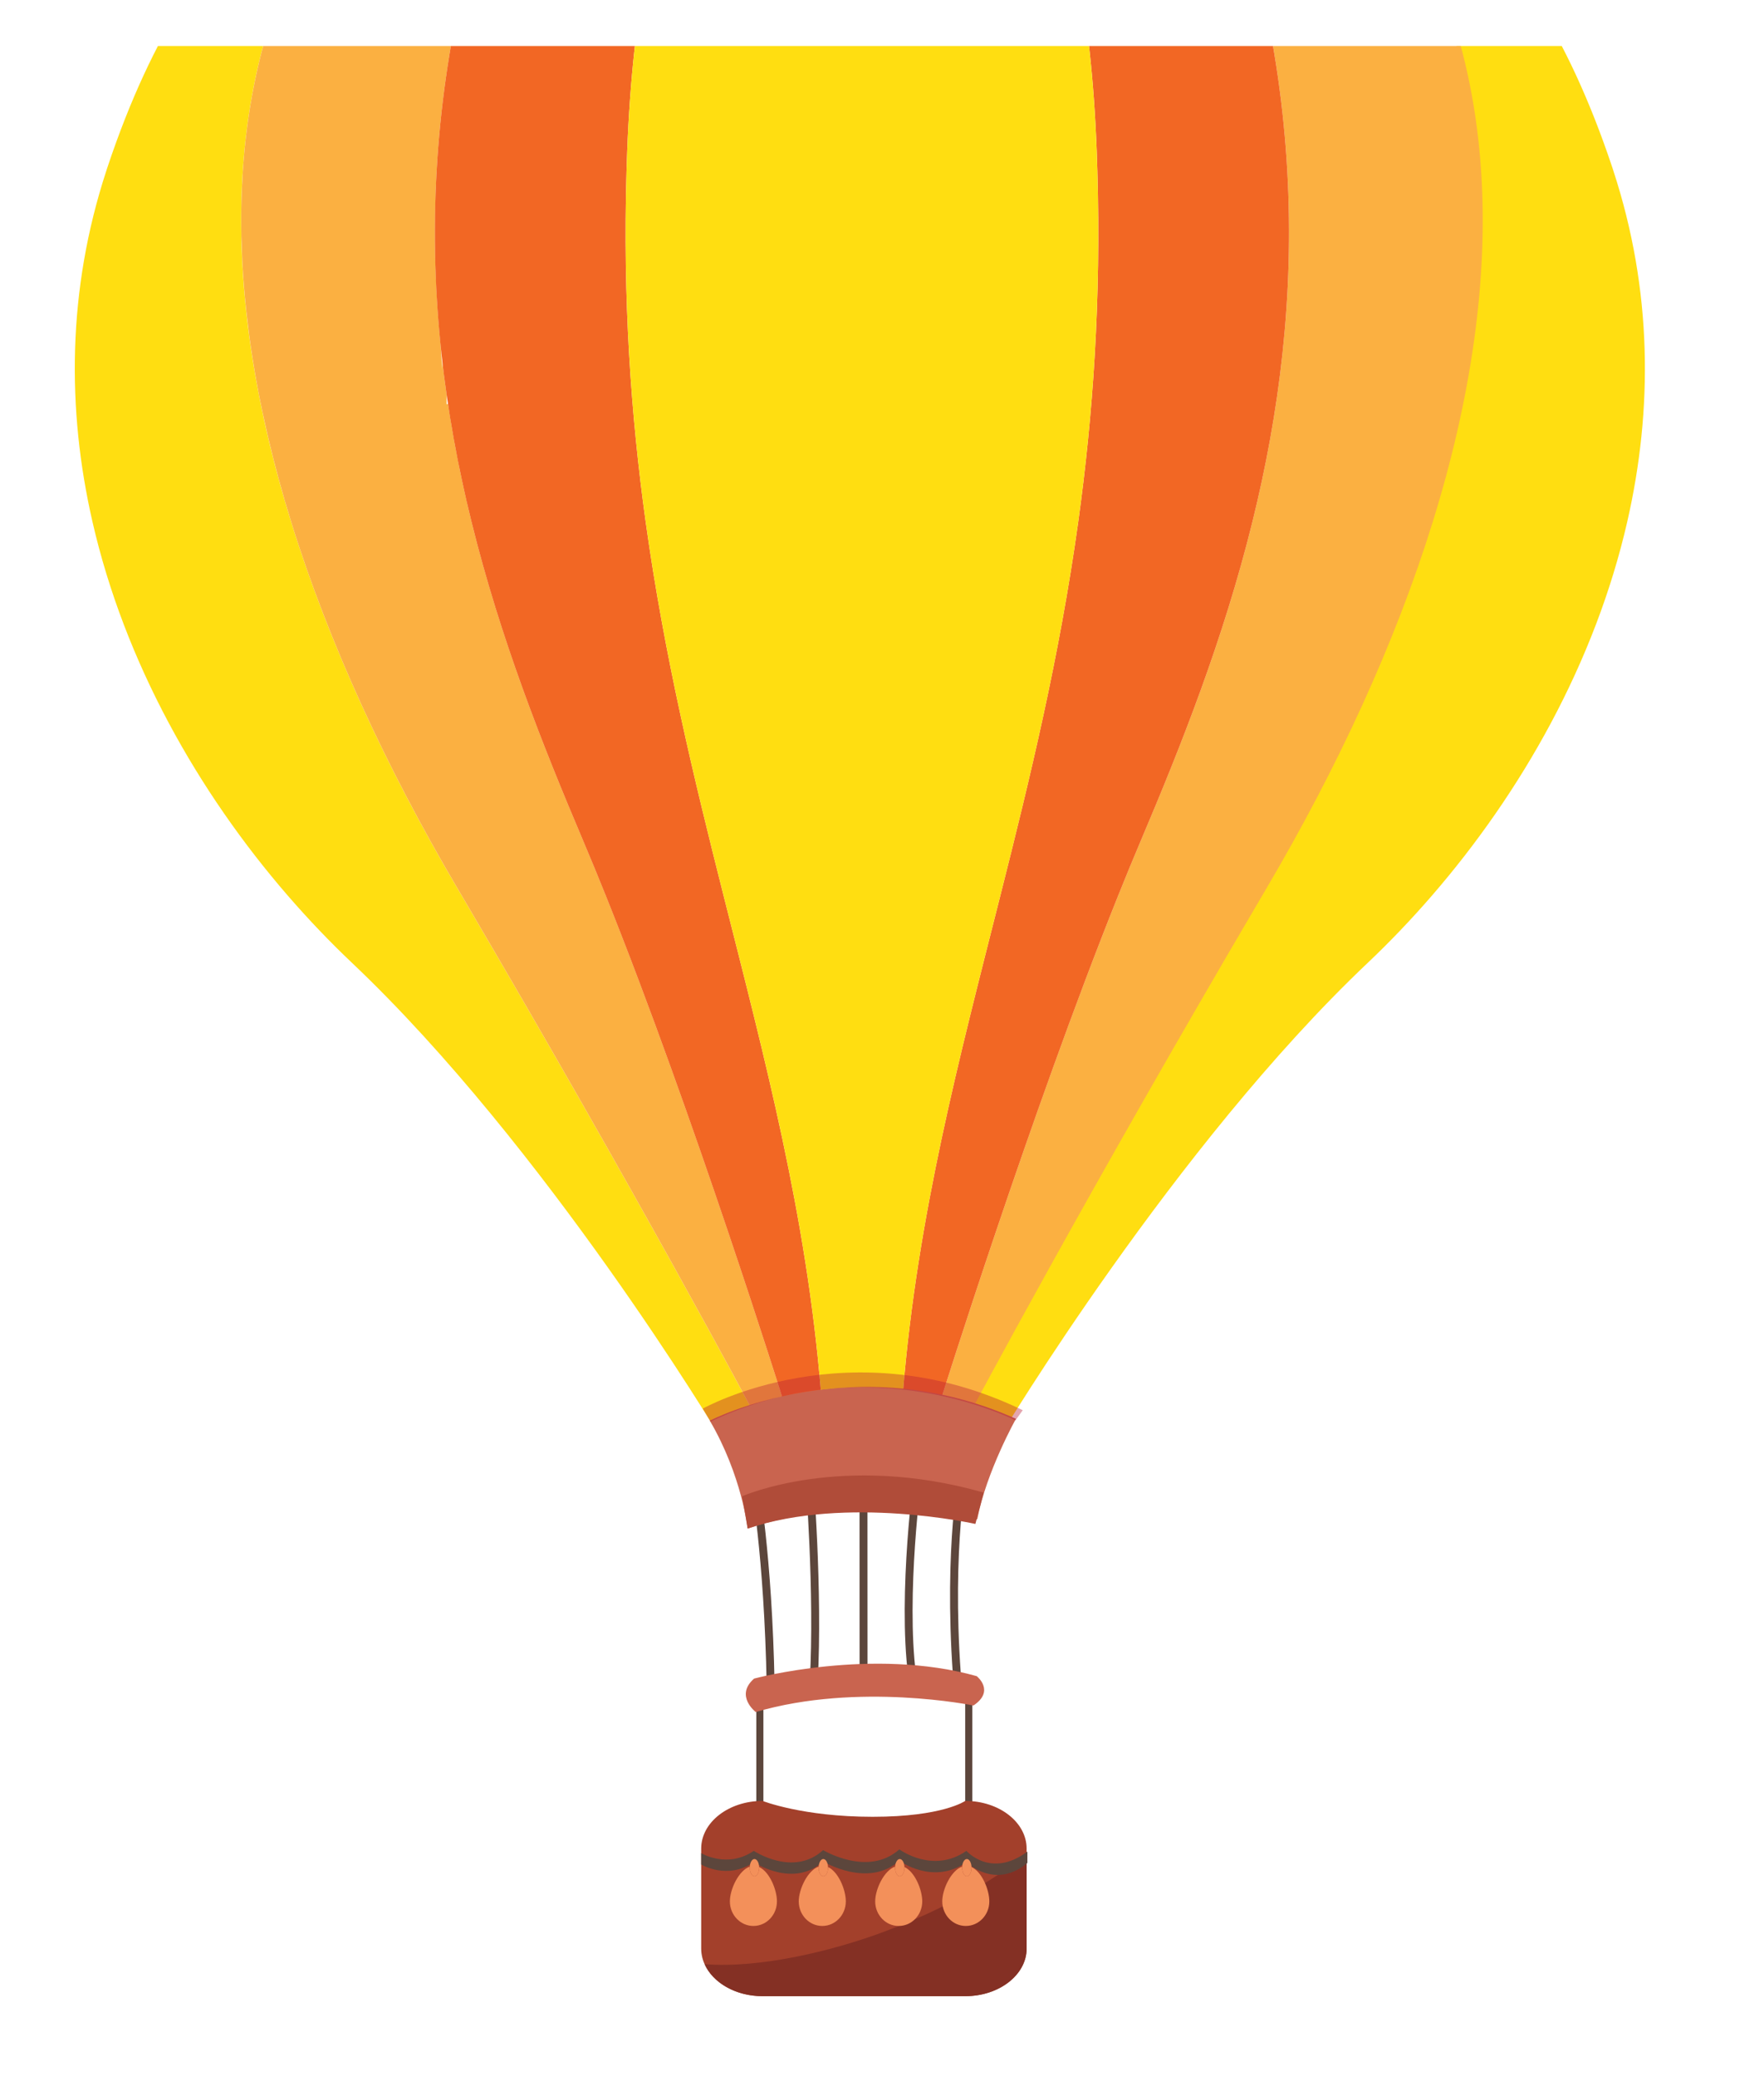 <?xml version="1.0" encoding="utf-8"?>
<!-- Generator: Adobe Illustrator 17.0.0, SVG Export Plug-In . SVG Version: 6.00 Build 0)  -->
<!DOCTYPE svg PUBLIC "-//W3C//DTD SVG 1.1//EN" "http://www.w3.org/Graphics/SVG/1.1/DTD/svg11.dtd">
<svg version="1.1" id="Layer_1" xmlns="http://www.w3.org/2000/svg" xmlns:xlink="http://www.w3.org/1999/xlink" x="0px" y="0px"
	 width="249px" height="293px" viewBox="0 0 249 293" enable-background="new 0 0 249 293" xml:space="preserve">
<g>
	<defs>
		<rect id="SVGID_1_" x="-41.092" y="6.5" width="342.368" height="370.685"/>
	</defs>
	<clipPath id="SVGID_2_">
		<use xlink:href="#SVGID_1_"  overflow="visible"/>
	</clipPath>
	<g clip-path="url(#SVGID_2_)">
		<g>
			<rect x="106.756" y="237.674" fill="#5C463C" width="1.001" height="17.268"/>
			<rect x="136.242" y="237.674" fill="#5C463C" width="1.002" height="17.483"/>
			<path fill="#A3402B" d="M144.915,275.028c0,3.717-3.879,6.729-8.665,6.729h-28.608c-4.785,0-8.664-3.012-8.664-6.729v-14.102
				c0-3.719,3.879-6.732,8.664-6.732c0,0,5.639,2.243,15.542,2.243c9.902,0,13.066-2.243,13.066-2.243
				c4.786,0,8.665,3.013,8.665,6.732V275.028z"/>
			<path fill="#843024" d="M124.888,272.624c-7.289,2.735-17.591,5.239-25.425,4.611c1.178,2.631,4.39,4.521,8.179,4.521h28.608
				c4.786,0,8.665-3.012,8.665-6.729v-13.505C142.85,263.47,136.072,268.43,124.888,272.624z"/>
			<path fill="#5C463C" d="M98.978,261.566c0,0,3.658,2.243,7.423-0.32c0,0,5.594,3.738,9.789-0.106c0,0,6.349,3.845,10.759-0.107
				c0,0,4.733,3.525,9.467,0.213c0,0,3.443,3.953,8.607,0.105v1.604c-4.595,3.847-8.607-0.106-8.607-0.106
				c-4.733,3.312-9.467-0.212-9.467-0.212c-4.41,3.95-10.759,0.105-10.759,0.105c-4.195,3.845-9.789,0.106-9.789,0.106
				c-3.765,2.563-7.423,0.32-7.423,0.32V261.566z"/>
			<g>
				<path fill="#F3905A" d="M107.159,263.527c0.002,0.028,0.003,0.059,0.003,0.087c0,0.675-0.297,1.219-0.665,1.219
					c-0.367,0-0.664-0.544-0.664-1.219c0-0.052,0.003-0.1,0.006-0.151c-1.568,0.556-2.812,3.205-2.812,4.915
					c0,1.916,1.487,3.468,3.322,3.468c1.834,0,3.321-1.552,3.321-3.468C109.67,266.727,108.622,264.198,107.159,263.527z"/>
				<path fill="#F3905A" d="M106.497,264.833c0.368,0,0.665-0.544,0.665-1.219c0-0.028-0.001-0.059-0.003-0.087
					c-0.025-0.63-0.312-1.129-0.662-1.129c-0.338,0-0.617,0.465-0.658,1.064c-0.003,0.052-0.006,0.1-0.006,0.151
					C105.832,264.289,106.129,264.833,106.497,264.833z"/>
			</g>
			<g>
				<path fill="#F3905A" d="M116.88,263.527c0,0.028,0.002,0.059,0.002,0.087c0,0.675-0.298,1.219-0.664,1.219
					s-0.664-0.544-0.664-1.219c0-0.052,0.002-0.1,0.006-0.151c-1.569,0.556-2.811,3.205-2.811,4.915
					c0,1.916,1.487,3.468,3.321,3.468s3.322-1.552,3.322-3.468C119.393,266.727,118.344,264.198,116.88,263.527z"/>
				<path fill="#F3905A" d="M116.218,264.833c0.366,0,0.664-0.544,0.664-1.219c0-0.028-0.002-0.059-0.002-0.087
					c-0.024-0.63-0.312-1.129-0.662-1.129c-0.338,0-0.617,0.465-0.658,1.064c-0.004,0.052-0.006,0.1-0.006,0.151
					C115.554,264.289,115.852,264.833,116.218,264.833z"/>
			</g>
			<g>
				<path fill="#F3905A" d="M127.67,263.527c0,0.028,0.002,0.059,0.002,0.087c0,0.675-0.298,1.219-0.665,1.219
					c-0.365,0-0.663-0.544-0.663-1.219c0-0.052,0.002-0.1,0.006-0.151c-1.569,0.556-2.811,3.205-2.811,4.915
					c0,1.916,1.486,3.468,3.321,3.468c1.835,0,3.321-1.552,3.321-3.468C130.182,266.727,129.133,264.198,127.67,263.527z"/>
				<path fill="#F3905A" d="M127.007,264.833c0.367,0,0.665-0.544,0.665-1.219c0-0.028-0.002-0.059-0.002-0.087
					c-0.025-0.63-0.312-1.129-0.663-1.129c-0.338,0-0.616,0.465-0.657,1.064c-0.004,0.052-0.006,0.1-0.006,0.151
					C126.344,264.289,126.642,264.833,127.007,264.833z"/>
			</g>
			<g>
				<path fill="#F3905A" d="M137.138,263.527c0.001,0.028,0.002,0.059,0.002,0.087c0,0.675-0.298,1.219-0.665,1.219
					c-0.366,0-0.664-0.544-0.664-1.219c0-0.052,0.002-0.1,0.005-0.151c-1.569,0.556-2.809,3.205-2.809,4.915
					c0,1.916,1.487,3.468,3.32,3.468c1.836,0,3.323-1.552,3.323-3.468C139.65,266.727,138.6,264.198,137.138,263.527z"/>
				<path fill="#F3905A" d="M136.475,264.833c0.367,0,0.665-0.544,0.665-1.219c0-0.028-0.001-0.059-0.002-0.087
					c-0.026-0.63-0.314-1.129-0.663-1.129c-0.339,0-0.617,0.465-0.659,1.064c-0.003,0.052-0.005,0.1-0.005,0.151
					C135.811,264.289,136.109,264.833,136.475,264.833z"/>
			</g>
		</g>
		<path fill="#FFDE11" d="M106.279,199.216c0,0-16.033-30.182-41.085-72.771c-0.214-0.365-0.427-0.728-0.643-1.094
			c-10.05-17.066-18.148-34.581-23.47-51.747c-5.304-17.108-7.846-33.868-6.808-49.487c0.555-8.35,2.129-16.375,4.857-23.951
			c3.112-8.644,7.335-15.176,11.94-20.1c-3.432,0.398-22.846,4.373-35.922,43.602c-0.05,0.149-0.095,0.299-0.144,0.448
			c-5.518,16.847-5.575,33.685-1.962,49.487c4.561,19.954,14.967,38.256,27.605,52.841c2.909,3.357,5.936,6.521,9.036,9.459
			c27.339,25.9,51.8,66.67,51.8,66.67s4.289,0.286,6.31-2.264C106.933,199.834,106.279,199.216,106.279,199.216z"/>
		<path fill="#FFDE11" d="M227.742,24.116c-0.049-0.149-0.094-0.299-0.144-0.448c-13.077-39.229-32.489-43.204-35.922-43.602
			c4.605,4.924,8.828,11.456,11.939,20.1c2.728,7.576,4.302,15.602,4.857,23.951c1.037,15.619-1.504,32.379-6.808,49.487
			c-5.322,17.166-13.42,34.681-23.47,51.747c-0.216,0.366-0.429,0.729-0.643,1.094c-25.052,42.59-41.084,72.771-41.084,72.771
			s-0.655,0.618-1.514,1.094c2.021,2.55,6.309,2.264,6.309,2.264s24.462-40.77,51.801-66.67c3.101-2.938,6.127-6.102,9.035-9.459
			c12.64-14.585,23.046-32.887,27.607-52.841C233.317,57.801,233.26,40.963,227.742,24.116z"/>
		<path fill="#FBB041" d="M34.142,26.667c-0.093,2.236-0.115,4.496-0.067,6.775l0.125,3.402c0.117,2.314,0.304,4.648,0.556,6.998
			l0.408,3.403c0.283,2.118,0.617,4.249,1.001,6.392l0.349,1.903l0.247,1.216c0.099,0.489,0.198,0.979,0.3,1.467l0.761,3.402
			c0.929,3.967,2.015,7.961,3.261,11.978c5.321,17.166,13.42,34.681,23.47,51.747c0.216,0.366,0.429,0.729,0.643,1.094
			c25.052,42.59,41.085,72.771,41.085,72.771s0.654,0.618,1.514,1.094c1.335,0.738,3.162,1.132,3.79-1.68
			c-0.598-0.465-0.986-0.855-0.986-0.855s-12.602-40.241-25.079-71.331c-1.077-2.682-2.153-5.295-3.218-7.808
			c-5.703-13.442-11.666-28.442-15.757-45.033c-0.181-0.729-0.352-1.464-0.526-2.201l-0.768-3.401
			c-0.119-0.557-0.232-1.118-0.348-1.678l-0.667-3.402c-0.36-1.939-0.691-3.9-0.991-5.881h-0.099h-0.112v-1.414
			c-0.227-1.59-0.429-3.193-0.612-4.811v1.379l-0.217-3.402c-0.227-2.268-0.409-4.561-0.545-6.877l-0.159-3.402
			c-0.075-2.064-0.108-4.15-0.102-6.255l0.051-3.401c0.04-1.57,0.096-3.148,0.187-4.74c0.486-8.625,1.718-17.566,3.876-26.828
			c3.809-16.346,10.243-25.967,17.148-31.528c-3.272-0.596-18.887,0.722-31.588,14.306c-4.605,4.924-8.829,11.456-11.94,20.1
			c-2.727,7.576-4.301,15.602-4.857,23.951"/>
		<path fill="#FBB041" d="M209.069,24.116c-0.555-8.35-2.13-16.375-4.857-23.951c-3.111-8.644-7.334-15.176-11.939-20.1
			c-12.702-13.583-28.314-14.901-31.587-14.306c6.904,5.561,13.339,15.183,17.146,31.528c2.158,9.262,3.39,18.203,3.876,26.828
			c1.009,17.844-1.17,34.329-4.908,49.487c-4.091,16.591-10.053,31.591-15.755,45.033c-1.066,2.513-2.143,5.126-3.219,7.808
			c-12.479,31.09-25.08,71.331-25.08,71.331s-0.39,0.39-0.987,0.855c0.628,2.813,2.456,2.418,3.791,1.68
			c0.857-0.477,1.514-1.094,1.514-1.094s16.033-30.182,41.085-72.771c0.215-0.365,0.428-0.728,0.643-1.094
			c10.049-17.066,18.148-34.581,23.471-51.747C207.565,56.495,210.108,39.735,209.069,24.116z"/>
		<path fill="#F26724" d="M115.872,196.337c-2.061-24.939-7.93-46.955-13.726-69.893c-4.204-16.639-8.366-33.766-11.013-52.841
			c-2.086-15.042-3.226-31.298-2.693-49.487c0.027-0.945,0.056-1.892,0.094-2.846c1.569-40.811,12.697-56.221,22.491-61.799
			c-4.264-1.004-16.956-2.903-28.366,6.288c-6.905,5.561-13.34,15.183-17.148,31.528c-2.158,9.262-3.39,18.203-3.876,26.828
			c-1.008,17.844,1.17,34.329,4.908,49.487c4.091,16.591,10.054,31.591,15.757,45.033c1.064,2.513,2.141,5.126,3.218,7.808
			c12.478,31.09,25.079,71.331,25.079,71.331s0.389,0.39,0.986,0.855c1.534,1.193,4.447,2.893,5.732-0.144
			C116.413,197.483,115.872,196.337,115.872,196.337z"/>
		<path fill="#F26724" d="M181.707,24.116c-0.486-8.625-1.718-17.566-3.876-26.828c-3.808-16.346-10.242-25.967-17.146-31.528
			c-11.411-9.191-24.104-7.292-28.367-6.288c9.793,5.578,20.921,20.988,22.491,61.799c0.037,0.954,0.065,1.9,0.093,2.846
			c0.531,18.189-0.608,34.445-2.694,49.487c-2.645,19.075-6.807,36.202-11.012,52.841c-5.795,22.938-11.665,44.953-13.727,69.893
			c0,0-0.54,1.146-1.442,2.149c1.286,3.036,4.198,1.337,5.731,0.144c0.598-0.465,0.987-0.855,0.987-0.855
			s12.602-40.241,25.08-71.331c1.076-2.682,2.152-5.295,3.219-7.808c5.702-13.442,11.664-28.442,15.755-45.033
			C180.538,58.445,182.716,41.96,181.707,24.116z"/>
		<path fill="#FFDE11" d="M154.902,24.116c-0.027-0.945-0.056-1.892-0.093-2.846c-1.57-40.811-12.698-56.221-22.491-61.799
			c-2.063-1.176-4.066-1.914-5.91-2.363c0.006-0.036,0.011-0.074,0.018-0.11c0,0-1.86-0.558-4.756-0.507
			c-2.892-0.051-4.752,0.507-4.752,0.507c0.005,0.036,0.011,0.074,0.017,0.11c-1.844,0.449-3.846,1.188-5.909,2.363
			c-9.794,5.578-20.922,20.988-22.491,61.799c-0.038,0.954-0.066,1.9-0.094,2.846c-0.532,18.189,0.607,34.445,2.693,49.487
			c2.646,19.075,6.809,36.202,11.013,52.841c5.796,22.938,11.665,44.953,13.726,69.893c0,0,0.541,1.146,1.442,2.149
			c1.053,1.171,2.599,2.147,4.357,0.879c1.759,1.268,3.303,0.292,4.355-0.879c0.902-1.003,1.442-2.149,1.442-2.149
			c2.062-24.939,7.932-46.955,13.727-69.893c4.205-16.639,8.367-33.766,11.012-52.841C154.293,58.562,155.433,42.306,154.902,24.116
			z"/>
		<g>
			<g>
				<path fill="#5C463C" d="M108.781,238.428c-0.303,0-0.553-0.243-0.559-0.548c-0.353-18.469-2.279-28.797-2.299-28.898
					c-0.057-0.305,0.143-0.598,0.445-0.654c0.306-0.055,0.596,0.141,0.655,0.445c0.019,0.104,1.961,10.514,2.316,29.085
					c0.006,0.31-0.239,0.566-0.549,0.57C108.788,238.428,108.785,238.428,108.781,238.428z"/>
				<path fill="#5C463C" d="M114.87,237.786c-0.011,0-0.021,0-0.031-0.002c-0.309-0.016-0.545-0.279-0.528-0.588
					c0.677-12.215-0.573-28.74-0.743-29.72c-0.072-0.274,0.074-0.564,0.345-0.663c0.29-0.108,0.612,0.038,0.72,0.326
					c0.167,0.448,1.485,17.666,0.796,30.119C115.411,237.556,115.165,237.786,114.87,237.786z"/>
				<path fill="#5C463C" d="M121.895,236.903c-0.309,0-0.559-0.251-0.559-0.561l-0.009-29.496c0-0.31,0.25-0.559,0.559-0.559l0,0
					c0.31,0,0.56,0.249,0.56,0.559l0.01,29.496C122.455,236.651,122.204,236.903,121.895,236.903L121.895,236.903z"/>
				<path fill="#5C463C" d="M128.744,236.972c-0.276,0-0.518-0.205-0.554-0.488c-1.462-11.414,0.814-29.175,1.129-29.689
					c0.163-0.263,0.507-0.347,0.77-0.184c0.236,0.145,0.326,0.436,0.226,0.684c-0.314,1.189-2.432,17.99-1.016,29.047
					c0.04,0.307-0.176,0.587-0.481,0.626C128.791,236.971,128.768,236.972,128.744,236.972z"/>
				<path fill="#5C463C" d="M135.06,236.849c-0.29,0-0.535-0.225-0.557-0.52c-1.28-18.152,0.944-29.051,0.968-29.158
					c0.063-0.302,0.355-0.5,0.662-0.433c0.301,0.061,0.495,0.358,0.433,0.661c-0.024,0.107-2.215,10.87-0.946,28.852
					c0.021,0.308-0.21,0.575-0.52,0.596C135.087,236.849,135.074,236.849,135.06,236.849z"/>
			</g>
			<path fill="#C9644F" d="M100.197,200.523c0,0,20.305-10.542,43.212-0.26c0,0-4.165,7.42-5.467,14.186
				c0,0-18.742-3.514-32.408,1.303C105.534,215.752,104.752,208.333,100.197,200.523z"/>
			<path fill="#B04C39" d="M104.752,211.196c0,0,14.057-6.249,34.1-0.521l-1.17,4.427c0,0-18.137-4.075-32.148,0.65L104.752,211.196
				z"/>
			<path opacity="0.4" fill="#BA1F36" d="M99.203,198.821c0,0,20.689-11.631,45.165,0.225l-1.037,1.442
				c0,0-20.507-10.638-43.046,0.18L99.203,198.821z"/>
			<path fill="#C9644F" d="M106.448,236.929c0,0,16.687-4.488,31.419-0.344c0,0,2.647,2.071-0.46,4.143
				c0,0-16.229-3.337-30.731,0.921C106.675,241.649,103.683,239.346,106.448,236.929z"/>
		</g>
	</g>
</g>
</svg>
